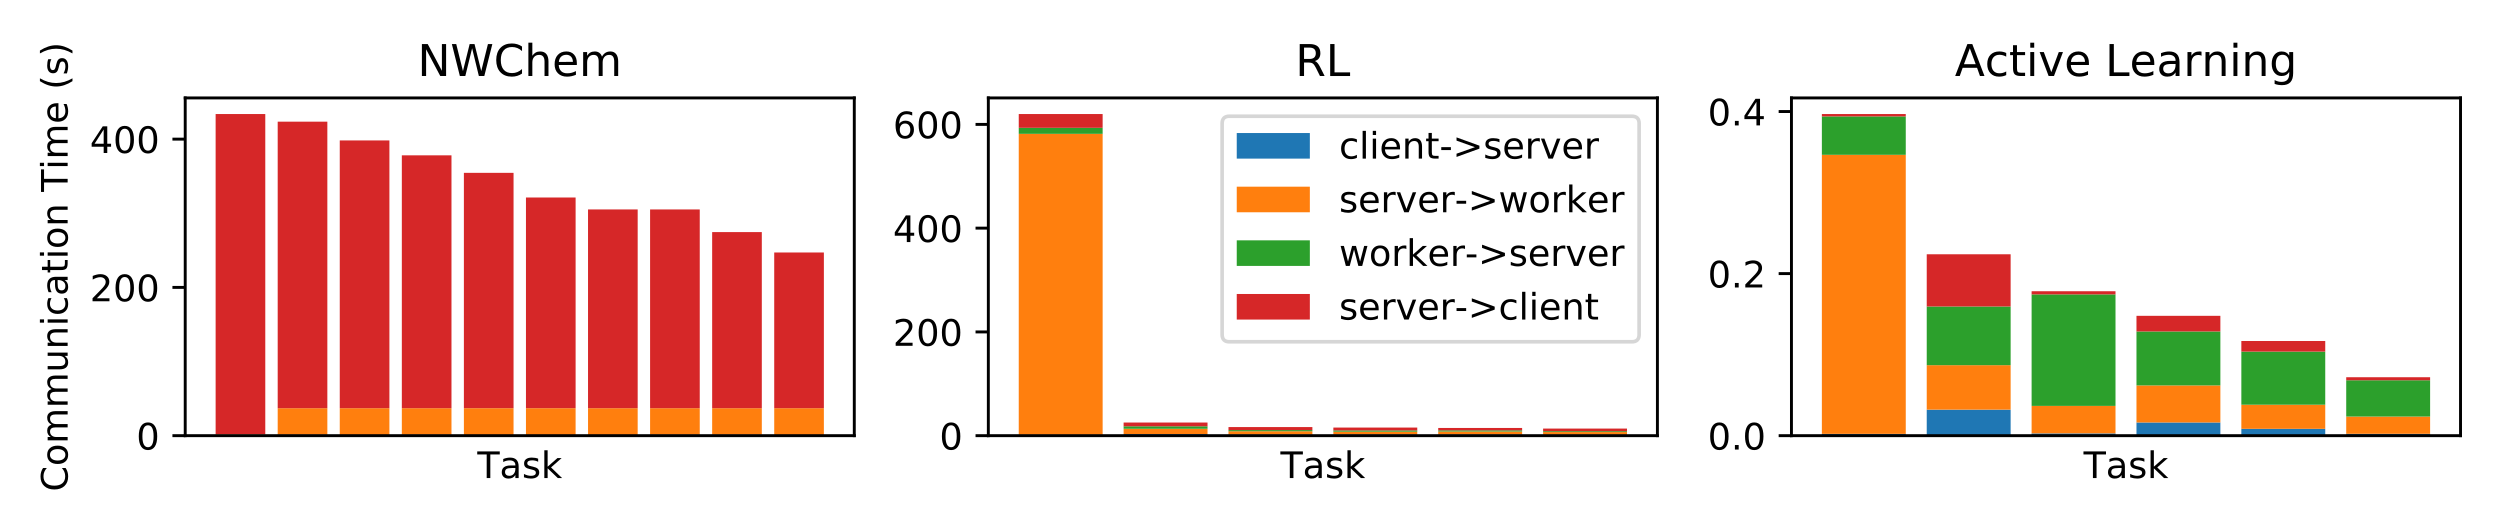 <?xml version="1.0" encoding="utf-8" standalone="no"?>
<!DOCTYPE svg PUBLIC "-//W3C//DTD SVG 1.1//EN"
  "http://www.w3.org/Graphics/SVG/1.1/DTD/svg11.dtd">
<!-- Created with matplotlib (https://matplotlib.org/) -->
<svg height="144pt" version="1.1" viewBox="0 0 684 144" width="684pt" xmlns="http://www.w3.org/2000/svg" xmlns:xlink="http://www.w3.org/1999/xlink">
 <defs>
  <style type="text/css">
*{stroke-linecap:butt;stroke-linejoin:round;}
  </style>
 </defs>
 <g id="figure_1">
  <g id="patch_1">
   <path d="M 0 144 
L 684 144 
L 684 0 
L 0 0 
z
" style="fill:#ffffff;"/>
  </g>
  <g id="axes_1">
   <g id="patch_2">
    <path d="M 50.675 119.2 
L 233.733 119.2 
L 233.733 26.8 
L 50.675 26.8 
z
" style="fill:#ffffff;"/>
   </g>
   <g id="patch_3">
    <path clip-path="url(#pd9298ad447)" d="M 58.996 119.2 
L 72.581 119.2 
L 72.581 118.94 
L 58.996 118.94 
z
" style="fill:#1f77b4;"/>
   </g>
   <g id="patch_4">
    <path clip-path="url(#pd9298ad447)" d="M 75.977 119.2 
L 89.562 119.2 
L 89.562 118.944 
L 75.977 118.944 
z
" style="fill:#1f77b4;"/>
   </g>
   <g id="patch_5">
    <path clip-path="url(#pd9298ad447)" d="M 92.958 119.2 
L 106.543 119.2 
L 106.543 119.172 
L 92.958 119.172 
z
" style="fill:#1f77b4;"/>
   </g>
   <g id="patch_6">
    <path clip-path="url(#pd9298ad447)" d="M 109.94 119.2 
L 123.525 119.2 
L 123.525 118.947 
L 109.94 118.947 
z
" style="fill:#1f77b4;"/>
   </g>
   <g id="patch_7">
    <path clip-path="url(#pd9298ad447)" d="M 126.921 119.2 
L 140.506 119.2 
L 140.506 119.194 
L 126.921 119.194 
z
" style="fill:#1f77b4;"/>
   </g>
   <g id="patch_8">
    <path clip-path="url(#pd9298ad447)" d="M 143.902 119.2 
L 157.487 119.2 
L 157.487 119.191 
L 143.902 119.191 
z
" style="fill:#1f77b4;"/>
   </g>
   <g id="patch_9">
    <path clip-path="url(#pd9298ad447)" d="M 160.884 119.2 
L 174.469 119.2 
L 174.469 119.173 
L 160.884 119.173 
z
" style="fill:#1f77b4;"/>
   </g>
   <g id="patch_10">
    <path clip-path="url(#pd9298ad447)" d="M 177.865 119.2 
L 191.45 119.2 
L 191.45 118.946 
L 177.865 118.946 
z
" style="fill:#1f77b4;"/>
   </g>
   <g id="patch_11">
    <path clip-path="url(#pd9298ad447)" d="M 194.846 119.2 
L 208.431 119.2 
L 208.431 118.94 
L 194.846 118.94 
z
" style="fill:#1f77b4;"/>
   </g>
   <g id="patch_12">
    <path clip-path="url(#pd9298ad447)" d="M 211.827 119.2 
L 225.412 119.2 
L 225.412 119.166 
L 211.827 119.166 
z
" style="fill:#1f77b4;"/>
   </g>
   <g id="patch_13">
    <path clip-path="url(#pd9298ad447)" d="M 58.996 118.94 
L 72.581 118.94 
L 72.581 118.798 
L 58.996 118.798 
z
" style="fill:#ff7f0e;"/>
   </g>
   <g id="patch_14">
    <path clip-path="url(#pd9298ad447)" d="M 75.977 118.944 
L 89.562 118.944 
L 89.562 111.685 
L 75.977 111.685 
z
" style="fill:#ff7f0e;"/>
   </g>
   <g id="patch_15">
    <path clip-path="url(#pd9298ad447)" d="M 92.958 119.172 
L 106.543 119.172 
L 106.543 111.682 
L 92.958 111.682 
z
" style="fill:#ff7f0e;"/>
   </g>
   <g id="patch_16">
    <path clip-path="url(#pd9298ad447)" d="M 109.94 118.947 
L 123.525 118.947 
L 123.525 111.684 
L 109.94 111.684 
z
" style="fill:#ff7f0e;"/>
   </g>
   <g id="patch_17">
    <path clip-path="url(#pd9298ad447)" d="M 126.921 119.194 
L 140.506 119.194 
L 140.506 111.678 
L 126.921 111.678 
z
" style="fill:#ff7f0e;"/>
   </g>
   <g id="patch_18">
    <path clip-path="url(#pd9298ad447)" d="M 143.902 119.191 
L 157.487 119.191 
L 157.487 111.679 
L 143.902 111.679 
z
" style="fill:#ff7f0e;"/>
   </g>
   <g id="patch_19">
    <path clip-path="url(#pd9298ad447)" d="M 160.884 119.173 
L 174.469 119.173 
L 174.469 111.682 
L 160.884 111.682 
z
" style="fill:#ff7f0e;"/>
   </g>
   <g id="patch_20">
    <path clip-path="url(#pd9298ad447)" d="M 177.865 118.946 
L 191.45 118.946 
L 191.45 111.684 
L 177.865 111.684 
z
" style="fill:#ff7f0e;"/>
   </g>
   <g id="patch_21">
    <path clip-path="url(#pd9298ad447)" d="M 194.846 118.94 
L 208.431 118.94 
L 208.431 111.686 
L 194.846 111.686 
z
" style="fill:#ff7f0e;"/>
   </g>
   <g id="patch_22">
    <path clip-path="url(#pd9298ad447)" d="M 211.827 119.166 
L 225.412 119.166 
L 225.412 111.683 
L 211.827 111.683 
z
" style="fill:#ff7f0e;"/>
   </g>
   <g id="patch_23">
    <path clip-path="url(#pd9298ad447)" d="M 58.996 118.798 
L 72.581 118.798 
L 72.581 118.794 
L 58.996 118.794 
z
" style="fill:#2ca02c;"/>
   </g>
   <g id="patch_24">
    <path clip-path="url(#pd9298ad447)" d="M 75.977 111.685 
L 89.562 111.685 
L 89.562 111.681 
L 75.977 111.681 
z
" style="fill:#2ca02c;"/>
   </g>
   <g id="patch_25">
    <path clip-path="url(#pd9298ad447)" d="M 92.958 111.682 
L 106.543 111.682 
L 106.543 111.679 
L 92.958 111.679 
z
" style="fill:#2ca02c;"/>
   </g>
   <g id="patch_26">
    <path clip-path="url(#pd9298ad447)" d="M 109.94 111.684 
L 123.525 111.684 
L 123.525 111.681 
L 109.94 111.681 
z
" style="fill:#2ca02c;"/>
   </g>
   <g id="patch_27">
    <path clip-path="url(#pd9298ad447)" d="M 126.921 111.678 
L 140.506 111.678 
L 140.506 111.674 
L 126.921 111.674 
z
" style="fill:#2ca02c;"/>
   </g>
   <g id="patch_28">
    <path clip-path="url(#pd9298ad447)" d="M 143.902 111.679 
L 157.487 111.679 
L 157.487 111.676 
L 143.902 111.676 
z
" style="fill:#2ca02c;"/>
   </g>
   <g id="patch_29">
    <path clip-path="url(#pd9298ad447)" d="M 160.884 111.682 
L 174.469 111.682 
L 174.469 111.679 
L 160.884 111.679 
z
" style="fill:#2ca02c;"/>
   </g>
   <g id="patch_30">
    <path clip-path="url(#pd9298ad447)" d="M 177.865 111.684 
L 191.45 111.684 
L 191.45 111.681 
L 177.865 111.681 
z
" style="fill:#2ca02c;"/>
   </g>
   <g id="patch_31">
    <path clip-path="url(#pd9298ad447)" d="M 194.846 111.686 
L 208.431 111.686 
L 208.431 111.683 
L 194.846 111.683 
z
" style="fill:#2ca02c;"/>
   </g>
   <g id="patch_32">
    <path clip-path="url(#pd9298ad447)" d="M 211.827 111.683 
L 225.412 111.683 
L 225.412 111.68 
L 211.827 111.68 
z
" style="fill:#2ca02c;"/>
   </g>
   <g id="patch_33">
    <path clip-path="url(#pd9298ad447)" d="M 58.996 118.794 
L 72.581 118.794 
L 72.581 31.2 
L 58.996 31.2 
z
" style="fill:#d62728;"/>
   </g>
   <g id="patch_34">
    <path clip-path="url(#pd9298ad447)" d="M 75.977 111.681 
L 89.562 111.681 
L 89.562 33.288 
L 75.977 33.288 
z
" style="fill:#d62728;"/>
   </g>
   <g id="patch_35">
    <path clip-path="url(#pd9298ad447)" d="M 92.958 111.679 
L 106.543 111.679 
L 106.543 38.423 
L 92.958 38.423 
z
" style="fill:#d62728;"/>
   </g>
   <g id="patch_36">
    <path clip-path="url(#pd9298ad447)" d="M 109.94 111.681 
L 123.525 111.681 
L 123.525 42.499 
L 109.94 42.499 
z
" style="fill:#d62728;"/>
   </g>
   <g id="patch_37">
    <path clip-path="url(#pd9298ad447)" d="M 126.921 111.674 
L 140.506 111.674 
L 140.506 47.29 
L 126.921 47.29 
z
" style="fill:#d62728;"/>
   </g>
   <g id="patch_38">
    <path clip-path="url(#pd9298ad447)" d="M 143.902 111.676 
L 157.487 111.676 
L 157.487 54.037 
L 143.902 54.037 
z
" style="fill:#d62728;"/>
   </g>
   <g id="patch_39">
    <path clip-path="url(#pd9298ad447)" d="M 160.884 111.679 
L 174.469 111.679 
L 174.469 57.302 
L 160.884 57.302 
z
" style="fill:#d62728;"/>
   </g>
   <g id="patch_40">
    <path clip-path="url(#pd9298ad447)" d="M 177.865 111.681 
L 191.45 111.681 
L 191.45 57.304 
L 177.865 57.304 
z
" style="fill:#d62728;"/>
   </g>
   <g id="patch_41">
    <path clip-path="url(#pd9298ad447)" d="M 194.846 111.683 
L 208.431 111.683 
L 208.431 63.501 
L 194.846 63.501 
z
" style="fill:#d62728;"/>
   </g>
   <g id="patch_42">
    <path clip-path="url(#pd9298ad447)" d="M 211.827 111.68 
L 225.412 111.68 
L 225.412 69.081 
L 211.827 69.081 
z
" style="fill:#d62728;"/>
   </g>
   <g id="matplotlib.axis_1">
    <g id="text_1">
     <!-- Task -->
     <defs>
      <path d="M -0.297 72.906 
L 61.375 72.906 
L 61.375 64.594 
L 35.5 64.594 
L 35.5 0 
L 25.594 0 
L 25.594 64.594 
L -0.297 64.594 
z
" id="DejaVuSans-84"/>
      <path d="M 34.281 27.484 
Q 23.391 27.484 19.188 25 
Q 14.984 22.516 14.984 16.5 
Q 14.984 11.719 18.141 8.906 
Q 21.297 6.109 26.703 6.109 
Q 34.188 6.109 38.703 11.406 
Q 43.219 16.703 43.219 25.484 
L 43.219 27.484 
z
M 52.203 31.203 
L 52.203 0 
L 43.219 0 
L 43.219 8.297 
Q 40.141 3.328 35.547 0.953 
Q 30.953 -1.422 24.312 -1.422 
Q 15.922 -1.422 10.953 3.297 
Q 6 8.016 6 15.922 
Q 6 25.141 12.172 29.828 
Q 18.359 34.516 30.609 34.516 
L 43.219 34.516 
L 43.219 35.406 
Q 43.219 41.609 39.141 45 
Q 35.062 48.391 27.688 48.391 
Q 23 48.391 18.547 47.266 
Q 14.109 46.141 10.016 43.891 
L 10.016 52.203 
Q 14.938 54.109 19.578 55.047 
Q 24.219 56 28.609 56 
Q 40.484 56 46.344 49.844 
Q 52.203 43.703 52.203 31.203 
z
" id="DejaVuSans-97"/>
      <path d="M 44.281 53.078 
L 44.281 44.578 
Q 40.484 46.531 36.375 47.5 
Q 32.281 48.484 27.875 48.484 
Q 21.188 48.484 17.844 46.438 
Q 14.5 44.391 14.5 40.281 
Q 14.5 37.156 16.891 35.375 
Q 19.281 33.594 26.516 31.984 
L 29.594 31.297 
Q 39.156 29.25 43.188 25.516 
Q 47.219 21.781 47.219 15.094 
Q 47.219 7.469 41.188 3.016 
Q 35.156 -1.422 24.609 -1.422 
Q 20.219 -1.422 15.453 -0.562 
Q 10.688 0.297 5.422 2 
L 5.422 11.281 
Q 10.406 8.688 15.234 7.391 
Q 20.062 6.109 24.812 6.109 
Q 31.156 6.109 34.562 8.281 
Q 37.984 10.453 37.984 14.406 
Q 37.984 18.062 35.516 20.016 
Q 33.062 21.969 24.703 23.781 
L 21.578 24.516 
Q 13.234 26.266 9.516 29.906 
Q 5.812 33.547 5.812 39.891 
Q 5.812 47.609 11.281 51.797 
Q 16.75 56 26.812 56 
Q 31.781 56 36.172 55.266 
Q 40.578 54.547 44.281 53.078 
z
" id="DejaVuSans-115"/>
      <path d="M 9.078 75.984 
L 18.109 75.984 
L 18.109 31.109 
L 44.922 54.688 
L 56.391 54.688 
L 27.391 29.109 
L 57.625 0 
L 45.906 0 
L 18.109 26.703 
L 18.109 0 
L 9.078 0 
z
" id="DejaVuSans-107"/>
     </defs>
     <g transform="translate(130.599 130.798)scale(0.1 -0.1)">
      <use xlink:href="#DejaVuSans-84"/>
      <use x="60.834" xlink:href="#DejaVuSans-97"/>
      <use x="122.113" xlink:href="#DejaVuSans-115"/>
      <use x="174.213" xlink:href="#DejaVuSans-107"/>
     </g>
    </g>
   </g>
   <g id="matplotlib.axis_2">
    <g id="ytick_1">
     <g id="line2d_1">
      <defs>
       <path d="M 0 0 
L -3.5 0 
" id="m10f10be60b" style="stroke:#000000;stroke-width:0.8;"/>
      </defs>
      <g>
       <use style="stroke:#000000;stroke-width:0.8;" x="50.675" xlink:href="#m10f10be60b" y="119.2"/>
      </g>
     </g>
     <g id="text_2">
      <!-- 0 -->
      <defs>
       <path d="M 31.781 66.406 
Q 24.172 66.406 20.328 58.906 
Q 16.5 51.422 16.5 36.375 
Q 16.5 21.391 20.328 13.891 
Q 24.172 6.391 31.781 6.391 
Q 39.453 6.391 43.281 13.891 
Q 47.125 21.391 47.125 36.375 
Q 47.125 51.422 43.281 58.906 
Q 39.453 66.406 31.781 66.406 
z
M 31.781 74.219 
Q 44.047 74.219 50.516 64.516 
Q 56.984 54.828 56.984 36.375 
Q 56.984 17.969 50.516 8.266 
Q 44.047 -1.422 31.781 -1.422 
Q 19.531 -1.422 13.062 8.266 
Q 6.594 17.969 6.594 36.375 
Q 6.594 54.828 13.062 64.516 
Q 19.531 74.219 31.781 74.219 
z
" id="DejaVuSans-48"/>
      </defs>
      <g transform="translate(37.312 122.999)scale(0.1 -0.1)">
       <use xlink:href="#DejaVuSans-48"/>
      </g>
     </g>
    </g>
    <g id="ytick_2">
     <g id="line2d_2">
      <g>
       <use style="stroke:#000000;stroke-width:0.8;" x="50.675" xlink:href="#m10f10be60b" y="78.631"/>
      </g>
     </g>
     <g id="text_3">
      <!-- 200 -->
      <defs>
       <path d="M 19.188 8.297 
L 53.609 8.297 
L 53.609 0 
L 7.328 0 
L 7.328 8.297 
Q 12.938 14.109 22.625 23.891 
Q 32.328 33.688 34.812 36.531 
Q 39.547 41.844 41.422 45.531 
Q 43.312 49.219 43.312 52.781 
Q 43.312 58.594 39.234 62.25 
Q 35.156 65.922 28.609 65.922 
Q 23.969 65.922 18.812 64.312 
Q 13.672 62.703 7.812 59.422 
L 7.812 69.391 
Q 13.766 71.781 18.938 73 
Q 24.125 74.219 28.422 74.219 
Q 39.75 74.219 46.484 68.547 
Q 53.219 62.891 53.219 53.422 
Q 53.219 48.922 51.531 44.891 
Q 49.859 40.875 45.406 35.406 
Q 44.188 33.984 37.641 27.219 
Q 31.109 20.453 19.188 8.297 
z
" id="DejaVuSans-50"/>
      </defs>
      <g transform="translate(24.587 82.43)scale(0.1 -0.1)">
       <use xlink:href="#DejaVuSans-50"/>
       <use x="63.623" xlink:href="#DejaVuSans-48"/>
       <use x="127.246" xlink:href="#DejaVuSans-48"/>
      </g>
     </g>
    </g>
    <g id="ytick_3">
     <g id="line2d_3">
      <g>
       <use style="stroke:#000000;stroke-width:0.8;" x="50.675" xlink:href="#m10f10be60b" y="38.062"/>
      </g>
     </g>
     <g id="text_4">
      <!-- 400 -->
      <defs>
       <path d="M 37.797 64.312 
L 12.891 25.391 
L 37.797 25.391 
z
M 35.203 72.906 
L 47.609 72.906 
L 47.609 25.391 
L 58.016 25.391 
L 58.016 17.188 
L 47.609 17.188 
L 47.609 0 
L 37.797 0 
L 37.797 17.188 
L 4.891 17.188 
L 4.891 26.703 
z
" id="DejaVuSans-52"/>
      </defs>
      <g transform="translate(24.587 41.862)scale(0.1 -0.1)">
       <use xlink:href="#DejaVuSans-52"/>
       <use x="63.623" xlink:href="#DejaVuSans-48"/>
       <use x="127.246" xlink:href="#DejaVuSans-48"/>
      </g>
     </g>
    </g>
    <g id="text_5">
     <!-- Communication Time (s) -->
     <defs>
      <path d="M 64.406 67.281 
L 64.406 56.891 
Q 59.422 61.531 53.781 63.812 
Q 48.141 66.109 41.797 66.109 
Q 29.297 66.109 22.656 58.469 
Q 16.016 50.828 16.016 36.375 
Q 16.016 21.969 22.656 14.328 
Q 29.297 6.688 41.797 6.688 
Q 48.141 6.688 53.781 8.984 
Q 59.422 11.281 64.406 15.922 
L 64.406 5.609 
Q 59.234 2.094 53.438 0.328 
Q 47.656 -1.422 41.219 -1.422 
Q 24.656 -1.422 15.125 8.703 
Q 5.609 18.844 5.609 36.375 
Q 5.609 53.953 15.125 64.078 
Q 24.656 74.219 41.219 74.219 
Q 47.75 74.219 53.531 72.484 
Q 59.328 70.75 64.406 67.281 
z
" id="DejaVuSans-67"/>
      <path d="M 30.609 48.391 
Q 23.391 48.391 19.188 42.75 
Q 14.984 37.109 14.984 27.297 
Q 14.984 17.484 19.156 11.844 
Q 23.344 6.203 30.609 6.203 
Q 37.797 6.203 41.984 11.859 
Q 46.188 17.531 46.188 27.297 
Q 46.188 37.016 41.984 42.703 
Q 37.797 48.391 30.609 48.391 
z
M 30.609 56 
Q 42.328 56 49.016 48.375 
Q 55.719 40.766 55.719 27.297 
Q 55.719 13.875 49.016 6.219 
Q 42.328 -1.422 30.609 -1.422 
Q 18.844 -1.422 12.172 6.219 
Q 5.516 13.875 5.516 27.297 
Q 5.516 40.766 12.172 48.375 
Q 18.844 56 30.609 56 
z
" id="DejaVuSans-111"/>
      <path d="M 52 44.188 
Q 55.375 50.25 60.062 53.125 
Q 64.75 56 71.094 56 
Q 79.641 56 84.281 50.016 
Q 88.922 44.047 88.922 33.016 
L 88.922 0 
L 79.891 0 
L 79.891 32.719 
Q 79.891 40.578 77.094 44.375 
Q 74.312 48.188 68.609 48.188 
Q 61.625 48.188 57.562 43.547 
Q 53.516 38.922 53.516 30.906 
L 53.516 0 
L 44.484 0 
L 44.484 32.719 
Q 44.484 40.625 41.703 44.406 
Q 38.922 48.188 33.109 48.188 
Q 26.219 48.188 22.156 43.531 
Q 18.109 38.875 18.109 30.906 
L 18.109 0 
L 9.078 0 
L 9.078 54.688 
L 18.109 54.688 
L 18.109 46.188 
Q 21.188 51.219 25.484 53.609 
Q 29.781 56 35.688 56 
Q 41.656 56 45.828 52.969 
Q 50 49.953 52 44.188 
z
" id="DejaVuSans-109"/>
      <path d="M 8.5 21.578 
L 8.5 54.688 
L 17.484 54.688 
L 17.484 21.922 
Q 17.484 14.156 20.5 10.266 
Q 23.531 6.391 29.594 6.391 
Q 36.859 6.391 41.078 11.031 
Q 45.312 15.672 45.312 23.688 
L 45.312 54.688 
L 54.297 54.688 
L 54.297 0 
L 45.312 0 
L 45.312 8.406 
Q 42.047 3.422 37.719 1 
Q 33.406 -1.422 27.688 -1.422 
Q 18.266 -1.422 13.375 4.438 
Q 8.5 10.297 8.5 21.578 
z
M 31.109 56 
z
" id="DejaVuSans-117"/>
      <path d="M 54.891 33.016 
L 54.891 0 
L 45.906 0 
L 45.906 32.719 
Q 45.906 40.484 42.875 44.328 
Q 39.844 48.188 33.797 48.188 
Q 26.516 48.188 22.312 43.547 
Q 18.109 38.922 18.109 30.906 
L 18.109 0 
L 9.078 0 
L 9.078 54.688 
L 18.109 54.688 
L 18.109 46.188 
Q 21.344 51.125 25.703 53.562 
Q 30.078 56 35.797 56 
Q 45.219 56 50.047 50.172 
Q 54.891 44.344 54.891 33.016 
z
" id="DejaVuSans-110"/>
      <path d="M 9.422 54.688 
L 18.406 54.688 
L 18.406 0 
L 9.422 0 
z
M 9.422 75.984 
L 18.406 75.984 
L 18.406 64.594 
L 9.422 64.594 
z
" id="DejaVuSans-105"/>
      <path d="M 48.781 52.594 
L 48.781 44.188 
Q 44.969 46.297 41.141 47.344 
Q 37.312 48.391 33.406 48.391 
Q 24.656 48.391 19.812 42.844 
Q 14.984 37.312 14.984 27.297 
Q 14.984 17.281 19.812 11.734 
Q 24.656 6.203 33.406 6.203 
Q 37.312 6.203 41.141 7.25 
Q 44.969 8.297 48.781 10.406 
L 48.781 2.094 
Q 45.016 0.344 40.984 -0.531 
Q 36.969 -1.422 32.422 -1.422 
Q 20.062 -1.422 12.781 6.344 
Q 5.516 14.109 5.516 27.297 
Q 5.516 40.672 12.859 48.328 
Q 20.219 56 33.016 56 
Q 37.156 56 41.109 55.141 
Q 45.062 54.297 48.781 52.594 
z
" id="DejaVuSans-99"/>
      <path d="M 18.312 70.219 
L 18.312 54.688 
L 36.812 54.688 
L 36.812 47.703 
L 18.312 47.703 
L 18.312 18.016 
Q 18.312 11.328 20.141 9.422 
Q 21.969 7.516 27.594 7.516 
L 36.812 7.516 
L 36.812 0 
L 27.594 0 
Q 17.188 0 13.234 3.875 
Q 9.281 7.766 9.281 18.016 
L 9.281 47.703 
L 2.688 47.703 
L 2.688 54.688 
L 9.281 54.688 
L 9.281 70.219 
z
" id="DejaVuSans-116"/>
      <path id="DejaVuSans-32"/>
      <path d="M 56.203 29.594 
L 56.203 25.203 
L 14.891 25.203 
Q 15.484 15.922 20.484 11.062 
Q 25.484 6.203 34.422 6.203 
Q 39.594 6.203 44.453 7.469 
Q 49.312 8.734 54.109 11.281 
L 54.109 2.781 
Q 49.266 0.734 44.188 -0.344 
Q 39.109 -1.422 33.891 -1.422 
Q 20.797 -1.422 13.156 6.188 
Q 5.516 13.812 5.516 26.812 
Q 5.516 40.234 12.766 48.109 
Q 20.016 56 32.328 56 
Q 43.359 56 49.781 48.891 
Q 56.203 41.797 56.203 29.594 
z
M 47.219 32.234 
Q 47.125 39.594 43.094 43.984 
Q 39.062 48.391 32.422 48.391 
Q 24.906 48.391 20.391 44.141 
Q 15.875 39.891 15.188 32.172 
z
" id="DejaVuSans-101"/>
      <path d="M 31 75.875 
Q 24.469 64.656 21.281 53.656 
Q 18.109 42.672 18.109 31.391 
Q 18.109 20.125 21.312 9.062 
Q 24.516 -2 31 -13.188 
L 23.188 -13.188 
Q 15.875 -1.703 12.234 9.375 
Q 8.594 20.453 8.594 31.391 
Q 8.594 42.281 12.203 53.312 
Q 15.828 64.359 23.188 75.875 
z
" id="DejaVuSans-40"/>
      <path d="M 8.016 75.875 
L 15.828 75.875 
Q 23.141 64.359 26.781 53.312 
Q 30.422 42.281 30.422 31.391 
Q 30.422 20.453 26.781 9.375 
Q 23.141 -1.703 15.828 -13.188 
L 8.016 -13.188 
Q 14.5 -2 17.703 9.062 
Q 20.906 20.125 20.906 31.391 
Q 20.906 42.672 17.703 53.656 
Q 14.5 64.656 8.016 75.875 
z
" id="DejaVuSans-41"/>
     </defs>
     <g transform="translate(18.508 134.48)rotate(-90)scale(0.1 -0.1)">
      <use xlink:href="#DejaVuSans-67"/>
      <use x="69.824" xlink:href="#DejaVuSans-111"/>
      <use x="131.006" xlink:href="#DejaVuSans-109"/>
      <use x="228.418" xlink:href="#DejaVuSans-109"/>
      <use x="325.83" xlink:href="#DejaVuSans-117"/>
      <use x="389.209" xlink:href="#DejaVuSans-110"/>
      <use x="452.588" xlink:href="#DejaVuSans-105"/>
      <use x="480.371" xlink:href="#DejaVuSans-99"/>
      <use x="535.352" xlink:href="#DejaVuSans-97"/>
      <use x="596.631" xlink:href="#DejaVuSans-116"/>
      <use x="635.84" xlink:href="#DejaVuSans-105"/>
      <use x="663.623" xlink:href="#DejaVuSans-111"/>
      <use x="724.805" xlink:href="#DejaVuSans-110"/>
      <use x="788.184" xlink:href="#DejaVuSans-32"/>
      <use x="819.971" xlink:href="#DejaVuSans-84"/>
      <use x="881.008" xlink:href="#DejaVuSans-105"/>
      <use x="908.791" xlink:href="#DejaVuSans-109"/>
      <use x="1006.203" xlink:href="#DejaVuSans-101"/>
      <use x="1067.727" xlink:href="#DejaVuSans-32"/>
      <use x="1099.514" xlink:href="#DejaVuSans-40"/>
      <use x="1138.527" xlink:href="#DejaVuSans-115"/>
      <use x="1190.627" xlink:href="#DejaVuSans-41"/>
     </g>
    </g>
   </g>
   <g id="patch_43">
    <path d="M 50.675 119.2 
L 50.675 26.8 
" style="fill:none;stroke:#000000;stroke-linecap:square;stroke-linejoin:miter;stroke-width:0.8;"/>
   </g>
   <g id="patch_44">
    <path d="M 233.733 119.2 
L 233.733 26.8 
" style="fill:none;stroke:#000000;stroke-linecap:square;stroke-linejoin:miter;stroke-width:0.8;"/>
   </g>
   <g id="patch_45">
    <path d="M 50.675 119.2 
L 233.733 119.2 
" style="fill:none;stroke:#000000;stroke-linecap:square;stroke-linejoin:miter;stroke-width:0.8;"/>
   </g>
   <g id="patch_46">
    <path d="M 50.675 26.8 
L 233.733 26.8 
" style="fill:none;stroke:#000000;stroke-linecap:square;stroke-linejoin:miter;stroke-width:0.8;"/>
   </g>
   <g id="text_6">
    <!-- NWChem -->
    <defs>
     <path d="M 9.812 72.906 
L 23.094 72.906 
L 55.422 11.922 
L 55.422 72.906 
L 64.984 72.906 
L 64.984 0 
L 51.703 0 
L 19.391 60.984 
L 19.391 0 
L 9.812 0 
z
" id="DejaVuSans-78"/>
     <path d="M 3.328 72.906 
L 13.281 72.906 
L 28.609 11.281 
L 43.891 72.906 
L 54.984 72.906 
L 70.312 11.281 
L 85.594 72.906 
L 95.609 72.906 
L 77.297 0 
L 64.891 0 
L 49.516 63.281 
L 33.984 0 
L 21.578 0 
z
" id="DejaVuSans-87"/>
     <path d="M 54.891 33.016 
L 54.891 0 
L 45.906 0 
L 45.906 32.719 
Q 45.906 40.484 42.875 44.328 
Q 39.844 48.188 33.797 48.188 
Q 26.516 48.188 22.312 43.547 
Q 18.109 38.922 18.109 30.906 
L 18.109 0 
L 9.078 0 
L 9.078 75.984 
L 18.109 75.984 
L 18.109 46.188 
Q 21.344 51.125 25.703 53.562 
Q 30.078 56 35.797 56 
Q 45.219 56 50.047 50.172 
Q 54.891 44.344 54.891 33.016 
z
" id="DejaVuSans-104"/>
    </defs>
    <g transform="translate(114.254 20.8)scale(0.12 -0.12)">
     <use xlink:href="#DejaVuSans-78"/>
     <use x="74.805" xlink:href="#DejaVuSans-87"/>
     <use x="173.682" xlink:href="#DejaVuSans-67"/>
     <use x="243.506" xlink:href="#DejaVuSans-104"/>
     <use x="306.885" xlink:href="#DejaVuSans-101"/>
     <use x="368.408" xlink:href="#DejaVuSans-109"/>
    </g>
   </g>
  </g>
  <g id="axes_2">
   <g id="patch_47">
    <path d="M 270.408 119.2 
L 453.467 119.2 
L 453.467 26.8 
L 270.408 26.8 
z
" style="fill:#ffffff;"/>
   </g>
   <g id="patch_48">
    <path clip-path="url(#pa6d49ba19f)" d="M 278.729 119.2 
L 301.683 119.2 
L 301.683 118.975 
L 278.729 118.975 
z
" style="fill:#1f77b4;"/>
   </g>
   <g id="patch_49">
    <path clip-path="url(#pa6d49ba19f)" d="M 307.422 119.2 
L 330.376 119.2 
L 330.376 118.763 
L 307.422 118.763 
z
" style="fill:#1f77b4;"/>
   </g>
   <g id="patch_50">
    <path clip-path="url(#pa6d49ba19f)" d="M 336.114 119.2 
L 359.068 119.2 
L 359.068 118.93 
L 336.114 118.93 
z
" style="fill:#1f77b4;"/>
   </g>
   <g id="patch_51">
    <path clip-path="url(#pa6d49ba19f)" d="M 364.807 119.2 
L 387.761 119.2 
L 387.761 118.897 
L 364.807 118.897 
z
" style="fill:#1f77b4;"/>
   </g>
   <g id="patch_52">
    <path clip-path="url(#pa6d49ba19f)" d="M 393.499 119.2 
L 416.453 119.2 
L 416.453 118.899 
L 393.499 118.899 
z
" style="fill:#1f77b4;"/>
   </g>
   <g id="patch_53">
    <path clip-path="url(#pa6d49ba19f)" d="M 422.192 119.2 
L 445.146 119.2 
L 445.146 118.968 
L 422.192 118.968 
z
" style="fill:#1f77b4;"/>
   </g>
   <g id="patch_54">
    <path clip-path="url(#pa6d49ba19f)" d="M 278.729 118.975 
L 301.683 118.975 
L 301.683 36.617 
L 278.729 36.617 
z
" style="fill:#ff7f0e;"/>
   </g>
   <g id="patch_55">
    <path clip-path="url(#pa6d49ba19f)" d="M 307.422 118.763 
L 330.376 118.763 
L 330.376 117.308 
L 307.422 117.308 
z
" style="fill:#ff7f0e;"/>
   </g>
   <g id="patch_56">
    <path clip-path="url(#pa6d49ba19f)" d="M 336.114 118.93 
L 359.068 118.93 
L 359.068 117.987 
L 336.114 117.987 
z
" style="fill:#ff7f0e;"/>
   </g>
   <g id="patch_57">
    <path clip-path="url(#pa6d49ba19f)" d="M 364.807 118.897 
L 387.761 118.897 
L 387.761 118.106 
L 364.807 118.106 
z
" style="fill:#ff7f0e;"/>
   </g>
   <g id="patch_58">
    <path clip-path="url(#pa6d49ba19f)" d="M 393.499 118.899 
L 416.453 118.899 
L 416.453 118.058 
L 393.499 118.058 
z
" style="fill:#ff7f0e;"/>
   </g>
   <g id="patch_59">
    <path clip-path="url(#pa6d49ba19f)" d="M 422.192 118.968 
L 445.146 118.968 
L 445.146 118.21 
L 422.192 118.21 
z
" style="fill:#ff7f0e;"/>
   </g>
   <g id="patch_60">
    <path clip-path="url(#pa6d49ba19f)" d="M 278.729 36.617 
L 301.683 36.617 
L 301.683 34.971 
L 278.729 34.971 
z
" style="fill:#2ca02c;"/>
   </g>
   <g id="patch_61">
    <path clip-path="url(#pa6d49ba19f)" d="M 307.422 117.308 
L 330.376 117.308 
L 330.376 116.634 
L 307.422 116.634 
z
" style="fill:#2ca02c;"/>
   </g>
   <g id="patch_62">
    <path clip-path="url(#pa6d49ba19f)" d="M 336.114 117.987 
L 359.068 117.987 
L 359.068 117.673 
L 336.114 117.673 
z
" style="fill:#2ca02c;"/>
   </g>
   <g id="patch_63">
    <path clip-path="url(#pa6d49ba19f)" d="M 364.807 118.106 
L 387.761 118.106 
L 387.761 117.76 
L 364.807 117.76 
z
" style="fill:#2ca02c;"/>
   </g>
   <g id="patch_64">
    <path clip-path="url(#pa6d49ba19f)" d="M 393.499 118.058 
L 416.453 118.058 
L 416.453 117.741 
L 393.499 117.741 
z
" style="fill:#2ca02c;"/>
   </g>
   <g id="patch_65">
    <path clip-path="url(#pa6d49ba19f)" d="M 422.192 118.21 
L 445.146 118.21 
L 445.146 117.972 
L 422.192 117.972 
z
" style="fill:#2ca02c;"/>
   </g>
   <g id="patch_66">
    <path clip-path="url(#pa6d49ba19f)" d="M 278.729 34.971 
L 301.683 34.971 
L 301.683 31.2 
L 278.729 31.2 
z
" style="fill:#d62728;"/>
   </g>
   <g id="patch_67">
    <path clip-path="url(#pa6d49ba19f)" d="M 307.422 116.634 
L 330.376 116.634 
L 330.376 115.606 
L 307.422 115.606 
z
" style="fill:#d62728;"/>
   </g>
   <g id="patch_68">
    <path clip-path="url(#pa6d49ba19f)" d="M 336.114 117.673 
L 359.068 117.673 
L 359.068 116.845 
L 336.114 116.845 
z
" style="fill:#d62728;"/>
   </g>
   <g id="patch_69">
    <path clip-path="url(#pa6d49ba19f)" d="M 364.807 117.76 
L 387.761 117.76 
L 387.761 116.982 
L 364.807 116.982 
z
" style="fill:#d62728;"/>
   </g>
   <g id="patch_70">
    <path clip-path="url(#pa6d49ba19f)" d="M 393.499 117.741 
L 416.453 117.741 
L 416.453 117.09 
L 393.499 117.09 
z
" style="fill:#d62728;"/>
   </g>
   <g id="patch_71">
    <path clip-path="url(#pa6d49ba19f)" d="M 422.192 117.972 
L 445.146 117.972 
L 445.146 117.257 
L 422.192 117.257 
z
" style="fill:#d62728;"/>
   </g>
   <g id="matplotlib.axis_3">
    <g id="text_7">
     <!-- Task -->
     <g transform="translate(350.332 130.798)scale(0.1 -0.1)">
      <use xlink:href="#DejaVuSans-84"/>
      <use x="60.834" xlink:href="#DejaVuSans-97"/>
      <use x="122.113" xlink:href="#DejaVuSans-115"/>
      <use x="174.213" xlink:href="#DejaVuSans-107"/>
     </g>
    </g>
   </g>
   <g id="matplotlib.axis_4">
    <g id="ytick_4">
     <g id="line2d_4">
      <g>
       <use style="stroke:#000000;stroke-width:0.8;" x="270.408" xlink:href="#m10f10be60b" y="119.2"/>
      </g>
     </g>
     <g id="text_8">
      <!-- 0 -->
      <g transform="translate(257.046 122.999)scale(0.1 -0.1)">
       <use xlink:href="#DejaVuSans-48"/>
      </g>
     </g>
    </g>
    <g id="ytick_5">
     <g id="line2d_5">
      <g>
       <use style="stroke:#000000;stroke-width:0.8;" x="270.408" xlink:href="#m10f10be60b" y="90.811"/>
      </g>
     </g>
     <g id="text_9">
      <!-- 200 -->
      <g transform="translate(244.321 94.61)scale(0.1 -0.1)">
       <use xlink:href="#DejaVuSans-50"/>
       <use x="63.623" xlink:href="#DejaVuSans-48"/>
       <use x="127.246" xlink:href="#DejaVuSans-48"/>
      </g>
     </g>
    </g>
    <g id="ytick_6">
     <g id="line2d_6">
      <g>
       <use style="stroke:#000000;stroke-width:0.8;" x="270.408" xlink:href="#m10f10be60b" y="62.422"/>
      </g>
     </g>
     <g id="text_10">
      <!-- 400 -->
      <g transform="translate(244.321 66.221)scale(0.1 -0.1)">
       <use xlink:href="#DejaVuSans-52"/>
       <use x="63.623" xlink:href="#DejaVuSans-48"/>
       <use x="127.246" xlink:href="#DejaVuSans-48"/>
      </g>
     </g>
    </g>
    <g id="ytick_7">
     <g id="line2d_7">
      <g>
       <use style="stroke:#000000;stroke-width:0.8;" x="270.408" xlink:href="#m10f10be60b" y="34.033"/>
      </g>
     </g>
     <g id="text_11">
      <!-- 600 -->
      <defs>
       <path d="M 33.016 40.375 
Q 26.375 40.375 22.484 35.828 
Q 18.609 31.297 18.609 23.391 
Q 18.609 15.531 22.484 10.953 
Q 26.375 6.391 33.016 6.391 
Q 39.656 6.391 43.531 10.953 
Q 47.406 15.531 47.406 23.391 
Q 47.406 31.297 43.531 35.828 
Q 39.656 40.375 33.016 40.375 
z
M 52.594 71.297 
L 52.594 62.312 
Q 48.875 64.062 45.094 64.984 
Q 41.312 65.922 37.594 65.922 
Q 27.828 65.922 22.672 59.328 
Q 17.531 52.734 16.797 39.406 
Q 19.672 43.656 24.016 45.922 
Q 28.375 48.188 33.594 48.188 
Q 44.578 48.188 50.953 41.516 
Q 57.328 34.859 57.328 23.391 
Q 57.328 12.156 50.688 5.359 
Q 44.047 -1.422 33.016 -1.422 
Q 20.359 -1.422 13.672 8.266 
Q 6.984 17.969 6.984 36.375 
Q 6.984 53.656 15.188 63.938 
Q 23.391 74.219 37.203 74.219 
Q 40.922 74.219 44.703 73.484 
Q 48.484 72.75 52.594 71.297 
z
" id="DejaVuSans-54"/>
      </defs>
      <g transform="translate(244.321 37.832)scale(0.1 -0.1)">
       <use xlink:href="#DejaVuSans-54"/>
       <use x="63.623" xlink:href="#DejaVuSans-48"/>
       <use x="127.246" xlink:href="#DejaVuSans-48"/>
      </g>
     </g>
    </g>
   </g>
   <g id="patch_72">
    <path d="M 270.408 119.2 
L 270.408 26.8 
" style="fill:none;stroke:#000000;stroke-linecap:square;stroke-linejoin:miter;stroke-width:0.8;"/>
   </g>
   <g id="patch_73">
    <path d="M 453.467 119.2 
L 453.467 26.8 
" style="fill:none;stroke:#000000;stroke-linecap:square;stroke-linejoin:miter;stroke-width:0.8;"/>
   </g>
   <g id="patch_74">
    <path d="M 270.408 119.2 
L 453.467 119.2 
" style="fill:none;stroke:#000000;stroke-linecap:square;stroke-linejoin:miter;stroke-width:0.8;"/>
   </g>
   <g id="patch_75">
    <path d="M 270.408 26.8 
L 453.467 26.8 
" style="fill:none;stroke:#000000;stroke-linecap:square;stroke-linejoin:miter;stroke-width:0.8;"/>
   </g>
   <g id="text_12">
    <!-- RL -->
    <defs>
     <path d="M 44.391 34.188 
Q 47.562 33.109 50.562 29.594 
Q 53.562 26.078 56.594 19.922 
L 66.609 0 
L 56 0 
L 46.688 18.703 
Q 43.062 26.031 39.672 28.422 
Q 36.281 30.812 30.422 30.812 
L 19.672 30.812 
L 19.672 0 
L 9.812 0 
L 9.812 72.906 
L 32.078 72.906 
Q 44.578 72.906 50.734 67.672 
Q 56.891 62.453 56.891 51.906 
Q 56.891 45.016 53.688 40.469 
Q 50.484 35.938 44.391 34.188 
z
M 19.672 64.797 
L 19.672 38.922 
L 32.078 38.922 
Q 39.203 38.922 42.844 42.219 
Q 46.484 45.516 46.484 51.906 
Q 46.484 58.297 42.844 61.547 
Q 39.203 64.797 32.078 64.797 
z
" id="DejaVuSans-82"/>
     <path d="M 9.812 72.906 
L 19.672 72.906 
L 19.672 8.297 
L 55.172 8.297 
L 55.172 0 
L 9.812 0 
z
" id="DejaVuSans-76"/>
    </defs>
    <g transform="translate(354.425 20.8)scale(0.12 -0.12)">
     <use xlink:href="#DejaVuSans-82"/>
     <use x="69.482" xlink:href="#DejaVuSans-76"/>
    </g>
   </g>
   <g id="legend_1">
    <g id="patch_76">
     <path d="M 336.374 93.513 
L 446.467 93.513 
Q 448.467 93.513 448.467 91.513 
L 448.467 33.8 
Q 448.467 31.8 446.467 31.8 
L 336.374 31.8 
Q 334.374 31.8 334.374 33.8 
L 334.374 91.513 
Q 334.374 93.513 336.374 93.513 
z
" style="fill:#ffffff;opacity:0.8;stroke:#cccccc;stroke-linejoin:miter;"/>
    </g>
    <g id="patch_77">
     <path d="M 338.374 43.398 
L 358.374 43.398 
L 358.374 36.398 
L 338.374 36.398 
z
" style="fill:#1f77b4;"/>
    </g>
    <g id="text_13">
     <!-- client-&gt;server -->
     <defs>
      <path d="M 9.422 75.984 
L 18.406 75.984 
L 18.406 0 
L 9.422 0 
z
" id="DejaVuSans-108"/>
      <path d="M 4.891 31.391 
L 31.203 31.391 
L 31.203 23.391 
L 4.891 23.391 
z
" id="DejaVuSans-45"/>
      <path d="M 10.594 49.219 
L 10.594 58.109 
L 73.188 35.406 
L 73.188 27.297 
L 10.594 4.594 
L 10.594 13.484 
L 60.891 31.297 
z
" id="DejaVuSans-62"/>
      <path d="M 41.109 46.297 
Q 39.594 47.172 37.812 47.578 
Q 36.031 48 33.891 48 
Q 26.266 48 22.188 43.047 
Q 18.109 38.094 18.109 28.812 
L 18.109 0 
L 9.078 0 
L 9.078 54.688 
L 18.109 54.688 
L 18.109 46.188 
Q 20.953 51.172 25.484 53.578 
Q 30.031 56 36.531 56 
Q 37.453 56 38.578 55.875 
Q 39.703 55.766 41.062 55.516 
z
" id="DejaVuSans-114"/>
      <path d="M 2.984 54.688 
L 12.5 54.688 
L 29.594 8.797 
L 46.688 54.688 
L 56.203 54.688 
L 35.688 0 
L 23.484 0 
z
" id="DejaVuSans-118"/>
     </defs>
     <g transform="translate(366.374 43.398)scale(0.1 -0.1)">
      <use xlink:href="#DejaVuSans-99"/>
      <use x="54.98" xlink:href="#DejaVuSans-108"/>
      <use x="82.764" xlink:href="#DejaVuSans-105"/>
      <use x="110.547" xlink:href="#DejaVuSans-101"/>
      <use x="172.07" xlink:href="#DejaVuSans-110"/>
      <use x="235.449" xlink:href="#DejaVuSans-116"/>
      <use x="274.658" xlink:href="#DejaVuSans-45"/>
      <use x="310.742" xlink:href="#DejaVuSans-62"/>
      <use x="394.531" xlink:href="#DejaVuSans-115"/>
      <use x="446.631" xlink:href="#DejaVuSans-101"/>
      <use x="508.154" xlink:href="#DejaVuSans-114"/>
      <use x="549.268" xlink:href="#DejaVuSans-118"/>
      <use x="608.447" xlink:href="#DejaVuSans-101"/>
      <use x="669.971" xlink:href="#DejaVuSans-114"/>
     </g>
    </g>
    <g id="patch_78">
     <path d="M 338.374 58.077 
L 358.374 58.077 
L 358.374 51.077 
L 338.374 51.077 
z
" style="fill:#ff7f0e;"/>
    </g>
    <g id="text_14">
     <!-- server-&gt;worker -->
     <defs>
      <path d="M 4.203 54.688 
L 13.188 54.688 
L 24.422 12.016 
L 35.594 54.688 
L 46.188 54.688 
L 57.422 12.016 
L 68.609 54.688 
L 77.594 54.688 
L 63.281 0 
L 52.688 0 
L 40.922 44.828 
L 29.109 0 
L 18.5 0 
z
" id="DejaVuSans-119"/>
     </defs>
     <g transform="translate(366.374 58.077)scale(0.1 -0.1)">
      <use xlink:href="#DejaVuSans-115"/>
      <use x="52.1" xlink:href="#DejaVuSans-101"/>
      <use x="113.623" xlink:href="#DejaVuSans-114"/>
      <use x="154.736" xlink:href="#DejaVuSans-118"/>
      <use x="213.916" xlink:href="#DejaVuSans-101"/>
      <use x="275.439" xlink:href="#DejaVuSans-114"/>
      <use x="316.459" xlink:href="#DejaVuSans-45"/>
      <use x="352.543" xlink:href="#DejaVuSans-62"/>
      <use x="436.332" xlink:href="#DejaVuSans-119"/>
      <use x="518.119" xlink:href="#DejaVuSans-111"/>
      <use x="579.301" xlink:href="#DejaVuSans-114"/>
      <use x="620.414" xlink:href="#DejaVuSans-107"/>
      <use x="678.277" xlink:href="#DejaVuSans-101"/>
      <use x="739.801" xlink:href="#DejaVuSans-114"/>
     </g>
    </g>
    <g id="patch_79">
     <path d="M 338.374 72.755 
L 358.374 72.755 
L 358.374 65.755 
L 338.374 65.755 
z
" style="fill:#2ca02c;"/>
    </g>
    <g id="text_15">
     <!-- worker-&gt;server -->
     <g transform="translate(366.374 72.755)scale(0.1 -0.1)">
      <use xlink:href="#DejaVuSans-119"/>
      <use x="81.787" xlink:href="#DejaVuSans-111"/>
      <use x="142.969" xlink:href="#DejaVuSans-114"/>
      <use x="184.082" xlink:href="#DejaVuSans-107"/>
      <use x="241.945" xlink:href="#DejaVuSans-101"/>
      <use x="303.469" xlink:href="#DejaVuSans-114"/>
      <use x="344.488" xlink:href="#DejaVuSans-45"/>
      <use x="380.572" xlink:href="#DejaVuSans-62"/>
      <use x="464.361" xlink:href="#DejaVuSans-115"/>
      <use x="516.461" xlink:href="#DejaVuSans-101"/>
      <use x="577.984" xlink:href="#DejaVuSans-114"/>
      <use x="619.098" xlink:href="#DejaVuSans-118"/>
      <use x="678.277" xlink:href="#DejaVuSans-101"/>
      <use x="739.801" xlink:href="#DejaVuSans-114"/>
     </g>
    </g>
    <g id="patch_80">
     <path d="M 338.374 87.433 
L 358.374 87.433 
L 358.374 80.433 
L 338.374 80.433 
z
" style="fill:#d62728;"/>
    </g>
    <g id="text_16">
     <!-- server-&gt;client -->
     <g transform="translate(366.374 87.433)scale(0.1 -0.1)">
      <use xlink:href="#DejaVuSans-115"/>
      <use x="52.1" xlink:href="#DejaVuSans-101"/>
      <use x="113.623" xlink:href="#DejaVuSans-114"/>
      <use x="154.736" xlink:href="#DejaVuSans-118"/>
      <use x="213.916" xlink:href="#DejaVuSans-101"/>
      <use x="275.439" xlink:href="#DejaVuSans-114"/>
      <use x="316.459" xlink:href="#DejaVuSans-45"/>
      <use x="352.543" xlink:href="#DejaVuSans-62"/>
      <use x="436.332" xlink:href="#DejaVuSans-99"/>
      <use x="491.312" xlink:href="#DejaVuSans-108"/>
      <use x="519.096" xlink:href="#DejaVuSans-105"/>
      <use x="546.879" xlink:href="#DejaVuSans-101"/>
      <use x="608.402" xlink:href="#DejaVuSans-110"/>
      <use x="671.781" xlink:href="#DejaVuSans-116"/>
     </g>
    </g>
   </g>
  </g>
  <g id="axes_3">
   <g id="patch_81">
    <path d="M 490.142 119.2 
L 673.2 119.2 
L 673.2 26.8 
L 490.142 26.8 
z
" style="fill:#ffffff;"/>
   </g>
   <g id="patch_82">
    <path clip-path="url(#p94c52c41fa)" d="M 498.462 119.2 
L 521.417 119.2 
L 521.417 118.707 
L 498.462 118.707 
z
" style="fill:#1f77b4;"/>
   </g>
   <g id="patch_83">
    <path clip-path="url(#p94c52c41fa)" d="M 527.155 119.2 
L 550.109 119.2 
L 550.109 112.077 
L 527.155 112.077 
z
" style="fill:#1f77b4;"/>
   </g>
   <g id="patch_84">
    <path clip-path="url(#p94c52c41fa)" d="M 555.848 119.2 
L 578.802 119.2 
L 578.802 118.572 
L 555.848 118.572 
z
" style="fill:#1f77b4;"/>
   </g>
   <g id="patch_85">
    <path clip-path="url(#p94c52c41fa)" d="M 584.54 119.2 
L 607.494 119.2 
L 607.494 115.584 
L 584.54 115.584 
z
" style="fill:#1f77b4;"/>
   </g>
   <g id="patch_86">
    <path clip-path="url(#p94c52c41fa)" d="M 613.233 119.2 
L 636.187 119.2 
L 636.187 117.324 
L 613.233 117.324 
z
" style="fill:#1f77b4;"/>
   </g>
   <g id="patch_87">
    <path clip-path="url(#p94c52c41fa)" d="M 641.925 119.2 
L 664.879 119.2 
L 664.879 118.69 
L 641.925 118.69 
z
" style="fill:#1f77b4;"/>
   </g>
   <g id="patch_88">
    <path clip-path="url(#p94c52c41fa)" d="M 498.462 118.707 
L 521.417 118.707 
L 521.417 42.356 
L 498.462 42.356 
z
" style="fill:#ff7f0e;"/>
   </g>
   <g id="patch_89">
    <path clip-path="url(#p94c52c41fa)" d="M 527.155 112.077 
L 550.109 112.077 
L 550.109 99.914 
L 527.155 99.914 
z
" style="fill:#ff7f0e;"/>
   </g>
   <g id="patch_90">
    <path clip-path="url(#p94c52c41fa)" d="M 555.848 118.572 
L 578.802 118.572 
L 578.802 111.051 
L 555.848 111.051 
z
" style="fill:#ff7f0e;"/>
   </g>
   <g id="patch_91">
    <path clip-path="url(#p94c52c41fa)" d="M 584.54 115.584 
L 607.494 115.584 
L 607.494 105.45 
L 584.54 105.45 
z
" style="fill:#ff7f0e;"/>
   </g>
   <g id="patch_92">
    <path clip-path="url(#p94c52c41fa)" d="M 613.233 117.324 
L 636.187 117.324 
L 636.187 110.73 
L 613.233 110.73 
z
" style="fill:#ff7f0e;"/>
   </g>
   <g id="patch_93">
    <path clip-path="url(#p94c52c41fa)" d="M 641.925 118.69 
L 664.879 118.69 
L 664.879 113.97 
L 641.925 113.97 
z
" style="fill:#ff7f0e;"/>
   </g>
   <g id="patch_94">
    <path clip-path="url(#p94c52c41fa)" d="M 498.462 42.356 
L 521.417 42.356 
L 521.417 31.85 
L 498.462 31.85 
z
" style="fill:#2ca02c;"/>
   </g>
   <g id="patch_95">
    <path clip-path="url(#p94c52c41fa)" d="M 527.155 99.914 
L 550.109 99.914 
L 550.109 83.855 
L 527.155 83.855 
z
" style="fill:#2ca02c;"/>
   </g>
   <g id="patch_96">
    <path clip-path="url(#p94c52c41fa)" d="M 555.848 111.051 
L 578.802 111.051 
L 578.802 80.541 
L 555.848 80.541 
z
" style="fill:#2ca02c;"/>
   </g>
   <g id="patch_97">
    <path clip-path="url(#p94c52c41fa)" d="M 584.54 105.45 
L 607.494 105.45 
L 607.494 90.687 
L 584.54 90.687 
z
" style="fill:#2ca02c;"/>
   </g>
   <g id="patch_98">
    <path clip-path="url(#p94c52c41fa)" d="M 613.233 110.73 
L 636.187 110.73 
L 636.187 96.198 
L 613.233 96.198 
z
" style="fill:#2ca02c;"/>
   </g>
   <g id="patch_99">
    <path clip-path="url(#p94c52c41fa)" d="M 641.925 113.97 
L 664.879 113.97 
L 664.879 104.036 
L 641.925 104.036 
z
" style="fill:#2ca02c;"/>
   </g>
   <g id="patch_100">
    <path clip-path="url(#p94c52c41fa)" d="M 498.462 31.85 
L 521.417 31.85 
L 521.417 31.2 
L 498.462 31.2 
z
" style="fill:#d62728;"/>
   </g>
   <g id="patch_101">
    <path clip-path="url(#p94c52c41fa)" d="M 527.155 83.855 
L 550.109 83.855 
L 550.109 69.569 
L 527.155 69.569 
z
" style="fill:#d62728;"/>
   </g>
   <g id="patch_102">
    <path clip-path="url(#p94c52c41fa)" d="M 555.848 80.541 
L 578.802 80.541 
L 578.802 79.682 
L 555.848 79.682 
z
" style="fill:#d62728;"/>
   </g>
   <g id="patch_103">
    <path clip-path="url(#p94c52c41fa)" d="M 584.54 90.687 
L 607.494 90.687 
L 607.494 86.41 
L 584.54 86.41 
z
" style="fill:#d62728;"/>
   </g>
   <g id="patch_104">
    <path clip-path="url(#p94c52c41fa)" d="M 613.233 96.198 
L 636.187 96.198 
L 636.187 93.295 
L 613.233 93.295 
z
" style="fill:#d62728;"/>
   </g>
   <g id="patch_105">
    <path clip-path="url(#p94c52c41fa)" d="M 641.925 104.036 
L 664.879 104.036 
L 664.879 103.21 
L 641.925 103.21 
z
" style="fill:#d62728;"/>
   </g>
   <g id="matplotlib.axis_5">
    <g id="text_17">
     <!-- Task -->
     <g transform="translate(570.065 130.798)scale(0.1 -0.1)">
      <use xlink:href="#DejaVuSans-84"/>
      <use x="60.834" xlink:href="#DejaVuSans-97"/>
      <use x="122.113" xlink:href="#DejaVuSans-115"/>
      <use x="174.213" xlink:href="#DejaVuSans-107"/>
     </g>
    </g>
   </g>
   <g id="matplotlib.axis_6">
    <g id="ytick_8">
     <g id="line2d_8">
      <g>
       <use style="stroke:#000000;stroke-width:0.8;" x="490.142" xlink:href="#m10f10be60b" y="119.2"/>
      </g>
     </g>
     <g id="text_18">
      <!-- 0.0 -->
      <defs>
       <path d="M 10.688 12.406 
L 21 12.406 
L 21 0 
L 10.688 0 
z
" id="DejaVuSans-46"/>
      </defs>
      <g transform="translate(467.239 122.999)scale(0.1 -0.1)">
       <use xlink:href="#DejaVuSans-48"/>
       <use x="63.623" xlink:href="#DejaVuSans-46"/>
       <use x="95.41" xlink:href="#DejaVuSans-48"/>
      </g>
     </g>
    </g>
    <g id="ytick_9">
     <g id="line2d_9">
      <g>
       <use style="stroke:#000000;stroke-width:0.8;" x="490.142" xlink:href="#m10f10be60b" y="74.859"/>
      </g>
     </g>
     <g id="text_19">
      <!-- 0.2 -->
      <g transform="translate(467.239 78.658)scale(0.1 -0.1)">
       <use xlink:href="#DejaVuSans-48"/>
       <use x="63.623" xlink:href="#DejaVuSans-46"/>
       <use x="95.41" xlink:href="#DejaVuSans-50"/>
      </g>
     </g>
    </g>
    <g id="ytick_10">
     <g id="line2d_10">
      <g>
       <use style="stroke:#000000;stroke-width:0.8;" x="490.142" xlink:href="#m10f10be60b" y="30.517"/>
      </g>
     </g>
     <g id="text_20">
      <!-- 0.4 -->
      <g transform="translate(467.239 34.317)scale(0.1 -0.1)">
       <use xlink:href="#DejaVuSans-48"/>
       <use x="63.623" xlink:href="#DejaVuSans-46"/>
       <use x="95.41" xlink:href="#DejaVuSans-52"/>
      </g>
     </g>
    </g>
   </g>
   <g id="patch_106">
    <path d="M 490.142 119.2 
L 490.142 26.8 
" style="fill:none;stroke:#000000;stroke-linecap:square;stroke-linejoin:miter;stroke-width:0.8;"/>
   </g>
   <g id="patch_107">
    <path d="M 673.2 119.2 
L 673.2 26.8 
" style="fill:none;stroke:#000000;stroke-linecap:square;stroke-linejoin:miter;stroke-width:0.8;"/>
   </g>
   <g id="patch_108">
    <path d="M 490.142 119.2 
L 673.2 119.2 
" style="fill:none;stroke:#000000;stroke-linecap:square;stroke-linejoin:miter;stroke-width:0.8;"/>
   </g>
   <g id="patch_109">
    <path d="M 490.142 26.8 
L 673.2 26.8 
" style="fill:none;stroke:#000000;stroke-linecap:square;stroke-linejoin:miter;stroke-width:0.8;"/>
   </g>
   <g id="text_21">
    <!-- Active Learning -->
    <defs>
     <path d="M 34.188 63.188 
L 20.797 26.906 
L 47.609 26.906 
z
M 28.609 72.906 
L 39.797 72.906 
L 67.578 0 
L 57.328 0 
L 50.688 18.703 
L 17.828 18.703 
L 11.188 0 
L 0.781 0 
z
" id="DejaVuSans-65"/>
     <path d="M 45.406 27.984 
Q 45.406 37.75 41.375 43.109 
Q 37.359 48.484 30.078 48.484 
Q 22.859 48.484 18.828 43.109 
Q 14.797 37.75 14.797 27.984 
Q 14.797 18.266 18.828 12.891 
Q 22.859 7.516 30.078 7.516 
Q 37.359 7.516 41.375 12.891 
Q 45.406 18.266 45.406 27.984 
z
M 54.391 6.781 
Q 54.391 -7.172 48.188 -13.984 
Q 42 -20.797 29.203 -20.797 
Q 24.469 -20.797 20.266 -20.094 
Q 16.062 -19.391 12.109 -17.922 
L 12.109 -9.188 
Q 16.062 -11.328 19.922 -12.344 
Q 23.781 -13.375 27.781 -13.375 
Q 36.625 -13.375 41.016 -8.766 
Q 45.406 -4.156 45.406 5.172 
L 45.406 9.625 
Q 42.625 4.781 38.281 2.391 
Q 33.938 0 27.875 0 
Q 17.828 0 11.672 7.656 
Q 5.516 15.328 5.516 27.984 
Q 5.516 40.672 11.672 48.328 
Q 17.828 56 27.875 56 
Q 33.938 56 38.281 53.609 
Q 42.625 51.219 45.406 46.391 
L 45.406 54.688 
L 54.391 54.688 
z
" id="DejaVuSans-103"/>
    </defs>
    <g transform="translate(534.842 20.8)scale(0.12 -0.12)">
     <use xlink:href="#DejaVuSans-65"/>
     <use x="68.393" xlink:href="#DejaVuSans-99"/>
     <use x="123.373" xlink:href="#DejaVuSans-116"/>
     <use x="162.582" xlink:href="#DejaVuSans-105"/>
     <use x="190.365" xlink:href="#DejaVuSans-118"/>
     <use x="249.545" xlink:href="#DejaVuSans-101"/>
     <use x="311.068" xlink:href="#DejaVuSans-32"/>
     <use x="342.855" xlink:href="#DejaVuSans-76"/>
     <use x="398.553" xlink:href="#DejaVuSans-101"/>
     <use x="460.076" xlink:href="#DejaVuSans-97"/>
     <use x="521.355" xlink:href="#DejaVuSans-114"/>
     <use x="562.453" xlink:href="#DejaVuSans-110"/>
     <use x="625.832" xlink:href="#DejaVuSans-105"/>
     <use x="653.615" xlink:href="#DejaVuSans-110"/>
     <use x="716.994" xlink:href="#DejaVuSans-103"/>
    </g>
   </g>
  </g>
 </g>
 <defs>
  <clipPath id="pd9298ad447">
   <rect height="92.4" width="183.058" x="50.675" y="26.8"/>
  </clipPath>
  <clipPath id="pa6d49ba19f">
   <rect height="92.4" width="183.058" x="270.408" y="26.8"/>
  </clipPath>
  <clipPath id="p94c52c41fa">
   <rect height="92.4" width="183.058" x="490.142" y="26.8"/>
  </clipPath>
 </defs>
</svg>
